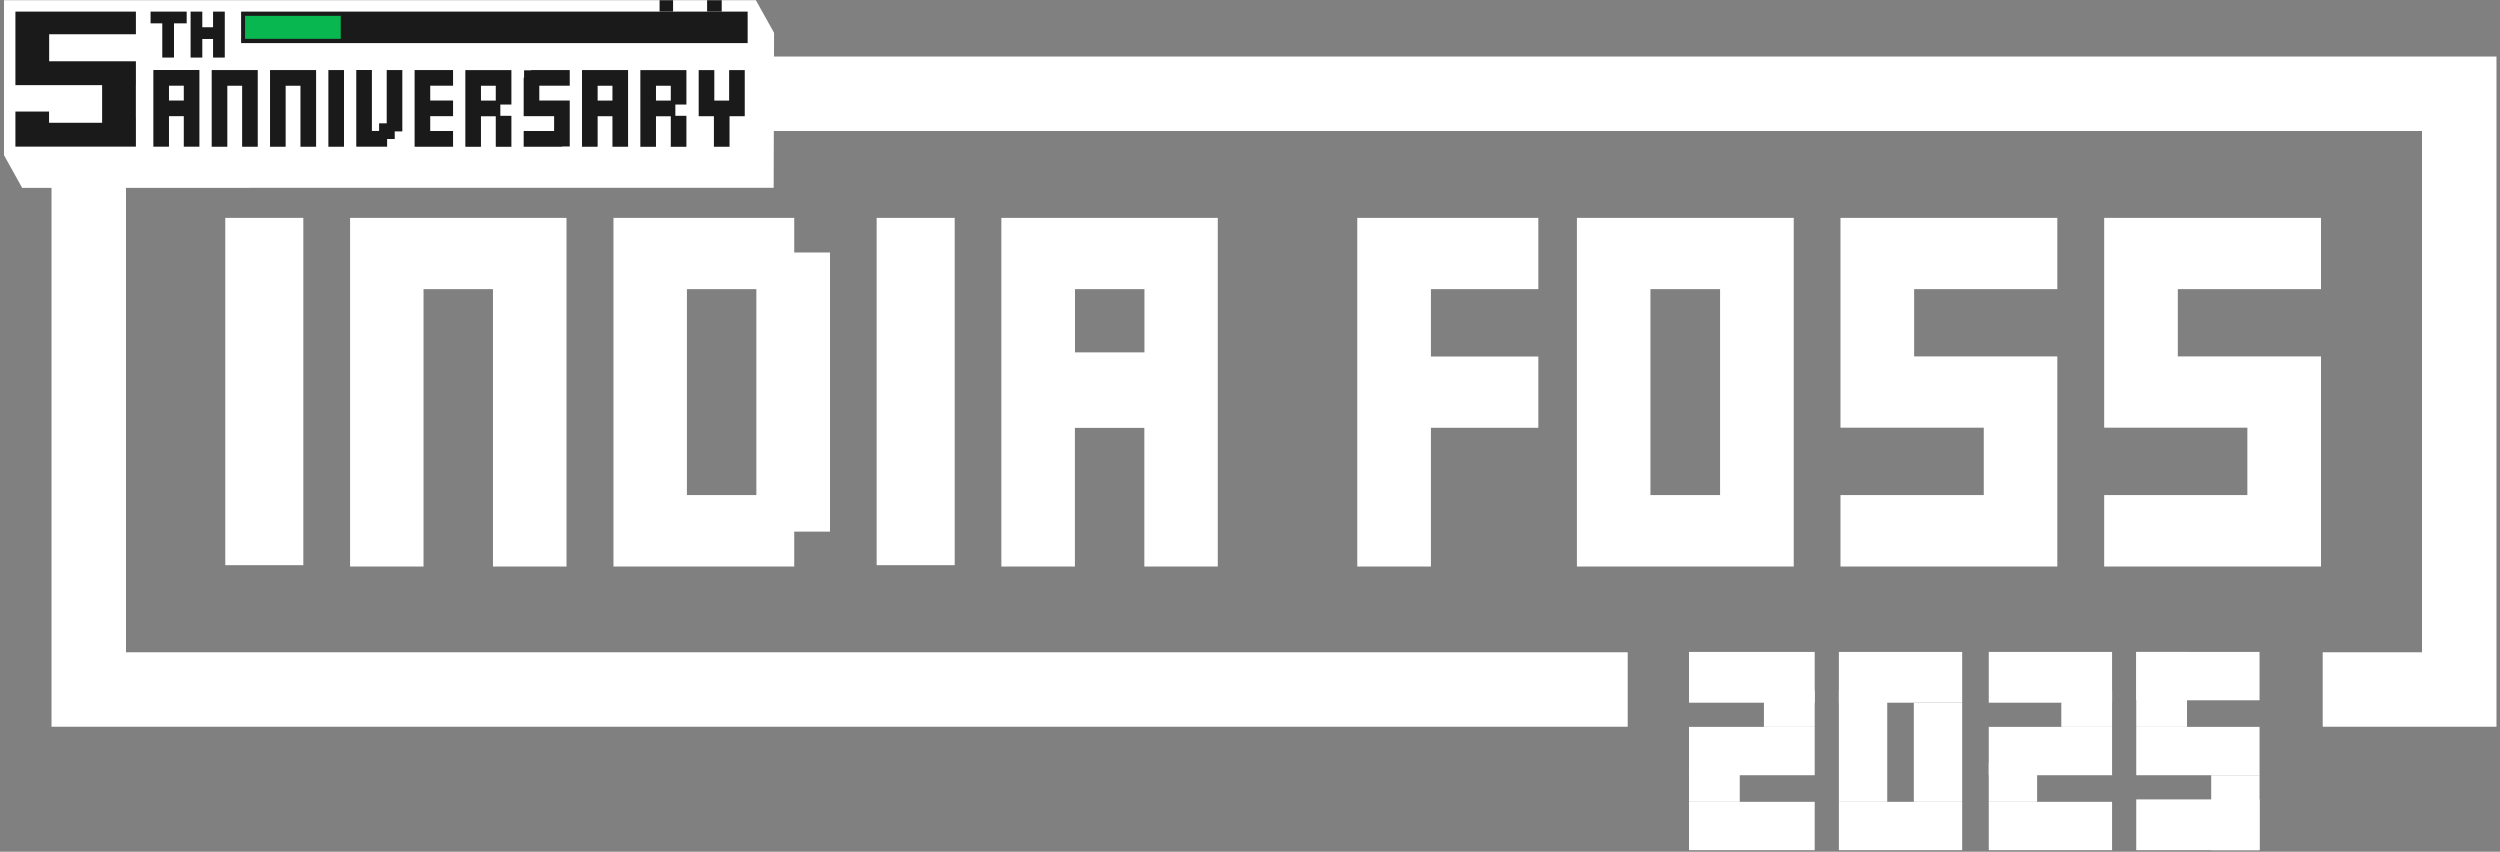 <svg width="543" height="185" viewBox="0 0 543 185" fill="none" xmlns="http://www.w3.org/2000/svg">
<rect x="0" y="0" width="543" height="185" fill="#808080" stroke="none"/>
<path d="M149.198 107.53H164.281V62.8H149.198V107.53ZM133.246 123.07V47.323H172.506V54.841H180.276V115.468H172.506V123.049H133.246V123.07Z" fill="white"/>
<path d="M65.881 47.323H48.931V122.755H65.881V47.323Z" fill="white"/>
<path d="M207.36 47.323H190.41V122.755H207.36V47.323Z" fill="white"/>
<path d="M92.011 123.049H76.038V47.323H123.046V123.049H107.073V62.8H91.989V123.049H92.011Z" fill="white"/>
<path fill-rule="evenodd" clip-rule="evenodd" d="M217.517 123.049H233.468V92.935H248.552V123.049H264.503V47.323H217.495V123.049H217.517ZM248.574 76.534V62.8H233.49V76.534H248.574Z" fill="white"/>
<path d="M310.795 123.049H294.8V47.323H334.125V62.8H310.795V77.437H334.125V92.914H310.795V123.07V123.049Z" fill="white"/>
<path d="M342.503 47.323V123.049H389.598V47.323H342.503ZM373.603 107.53H358.476V62.8H373.603V107.53Z" fill="white"/>
<path d="M446.848 62.8V47.323H407.545H399.753V54.841V92.893H430.875V107.53H399.753V123.049H439.079H446.848V115.468V77.416H415.748V62.8H446.848Z" fill="white"/>
<path d="M504.123 62.8V47.323H464.797H457.028V54.841V92.893H488.128V107.53H457.028V123.049H496.353H504.123V115.468V77.416H473.023V62.8H504.123Z" fill="white"/>
<path fill-rule="evenodd" clip-rule="evenodd" d="M542.233 12.28V157.845H526.059L504.494 157.844V141.671H526.059V28.454L27.366 28.454V141.671L353.538 141.671V157.845L27.366 157.844V157.845H11.193V157.844H11.192V141.671H11.193V28.454H11.192V12.28L526.059 12.28H542.233Z" fill="white"/>
<rect x="366.849" y="141.599" width="27.305" height="11.027" fill="white"/>
<rect x="431.962" y="141.599" width="26.78" height="11.027" fill="white"/>
<rect x="399.405" y="141.599" width="26.78" height="11.027" fill="white"/>
<rect x="366.849" y="157.877" width="27.305" height="10.502" fill="white"/>
<rect x="431.962" y="157.877" width="26.78" height="10.502" fill="white"/>
<rect x="463.993" y="157.877" width="26.78" height="10.502" fill="white"/>
<rect x="463.993" y="141.599" width="26.78" height="10.502" fill="white"/>
<rect x="463.993" y="173.63" width="26.78" height="11.027" fill="white"/>
<rect x="383.127" y="150" width="11.027" height="7.877" fill="white"/>
<rect x="447.715" y="150" width="11.027" height="7.877" fill="white"/>
<rect x="415.684" y="152.626" width="10.502" height="21.529" fill="white"/>
<rect x="366.849" y="165.753" width="11.027" height="8.402" fill="white"/>
<rect x="431.962" y="165.753" width="10.502" height="8.402" fill="white"/>
<rect x="463.993" y="141.599" width="11.027" height="16.278" fill="white"/>
<rect x="399.405" y="150" width="10.502" height="24.155" fill="white"/>
<rect x="366.849" y="174.155" width="27.305" height="10.502" fill="white"/>
<rect x="431.962" y="174.155" width="26.78" height="10.502" fill="white"/>
<rect x="480.271" y="168.379" width="10.502" height="16.278" fill="white"/>
<rect x="399.405" y="174.155" width="26.78" height="10.502" fill="white"/>
<g clip-path="url(#clip0_31_1134)">
<path d="M164.173 0.04H161.97H155.987H153.353H147.547H145.244H140.682H138.203H54.629H52.227H50.53H0.871V33.714L4.815 40.806H53.527L54.629 40.794H168.041L168.129 7.132L164.173 0.04Z" fill="white"/>
<path d="M162.388 2.522H52.37V9.36H162.388V2.522Z" fill="#1A1A1A"/>
<path d="M33.308 31.86H36.702V25.232H39.919V31.86H43.313V15.206H33.308V31.86ZM36.702 18.614H39.919V21.835H36.702V18.614ZM45.979 15.217H55.984V31.872H52.59V18.625H49.373V31.872H45.979V15.217ZM58.65 15.217H68.655V31.872H65.261V18.625H62.044V31.872H58.65V15.217ZM71.322 15.217H74.715V31.872H71.322V15.217ZM83.993 15.217H87.386V28.541H85.733V30.195H84.081V31.86H77.382V15.206H80.775V28.441H82.34V26.787H83.993V15.206V15.217ZM90.053 15.217H98.404V18.614H93.446V21.835H98.404V25.232H93.446V28.452H98.404V31.872H90.053V15.217ZM115.395 15.217H123.747V18.614H117.136V21.835H123.747V31.816H122.094V31.872H113.742V28.452H120.353V25.232H113.742V16.871H113.83V15.272H115.395V15.217ZM126.413 31.872H129.807V25.243H133.024V31.872H136.418V15.217H126.413V31.872ZM129.807 18.625H133.024V21.846H129.807V18.625ZM139.084 15.228V31.883H142.478V25.254H145.695V31.883H149.089V25.154H146.687V22.706H149.089V15.228H139.084ZM145.695 21.846H142.478V18.625H145.695V21.846ZM101.071 15.228V31.883H104.465V25.254H107.682V31.883H111.076V25.154H108.674V22.706H111.076V15.228H101.071ZM107.682 21.846H104.465V18.625H107.682V21.846ZM161.76 15.228V25.243H158.454V31.872H155.061V25.243H151.755V15.228H155.149V21.846H158.366V15.228H161.76ZM3.349 2.522H29.518V7.441H10.677V13.309H29.518V18.493H29.507V25.563H29.518V31.849H3.349V25.563V24.228H10.655V26.666H22.18V18.493H3.349V7.441V2.522ZM35.247 5.07H32.702V2.522H35.247H37.793H40.547V5.07H37.793V12.504H35.247V5.07ZM46.277 8.467H43.941V12.504H41.396V2.522H43.941V5.919H46.277V2.522H48.822V12.504H46.277V8.467Z" fill="#1A1A1A"/>
<path d="M74.008 3.437H53.226V8.433H74.008V3.437Z" fill="#08B74F"/>
<path d="M156.758 0.04H153.584V2.522H156.758V0.04Z" fill="#1A1A1A"/>
<path d="M146.191 0.04H143.26V2.522H146.191V0.04Z" fill="#1A1A1A"/>
</g>
<defs>
<clipPath id="clip0_31_1134">
<rect width="167.258" height="40.766" fill="white" transform="translate(0.871 0.04)"/>
</clipPath>
</defs>
</svg>
